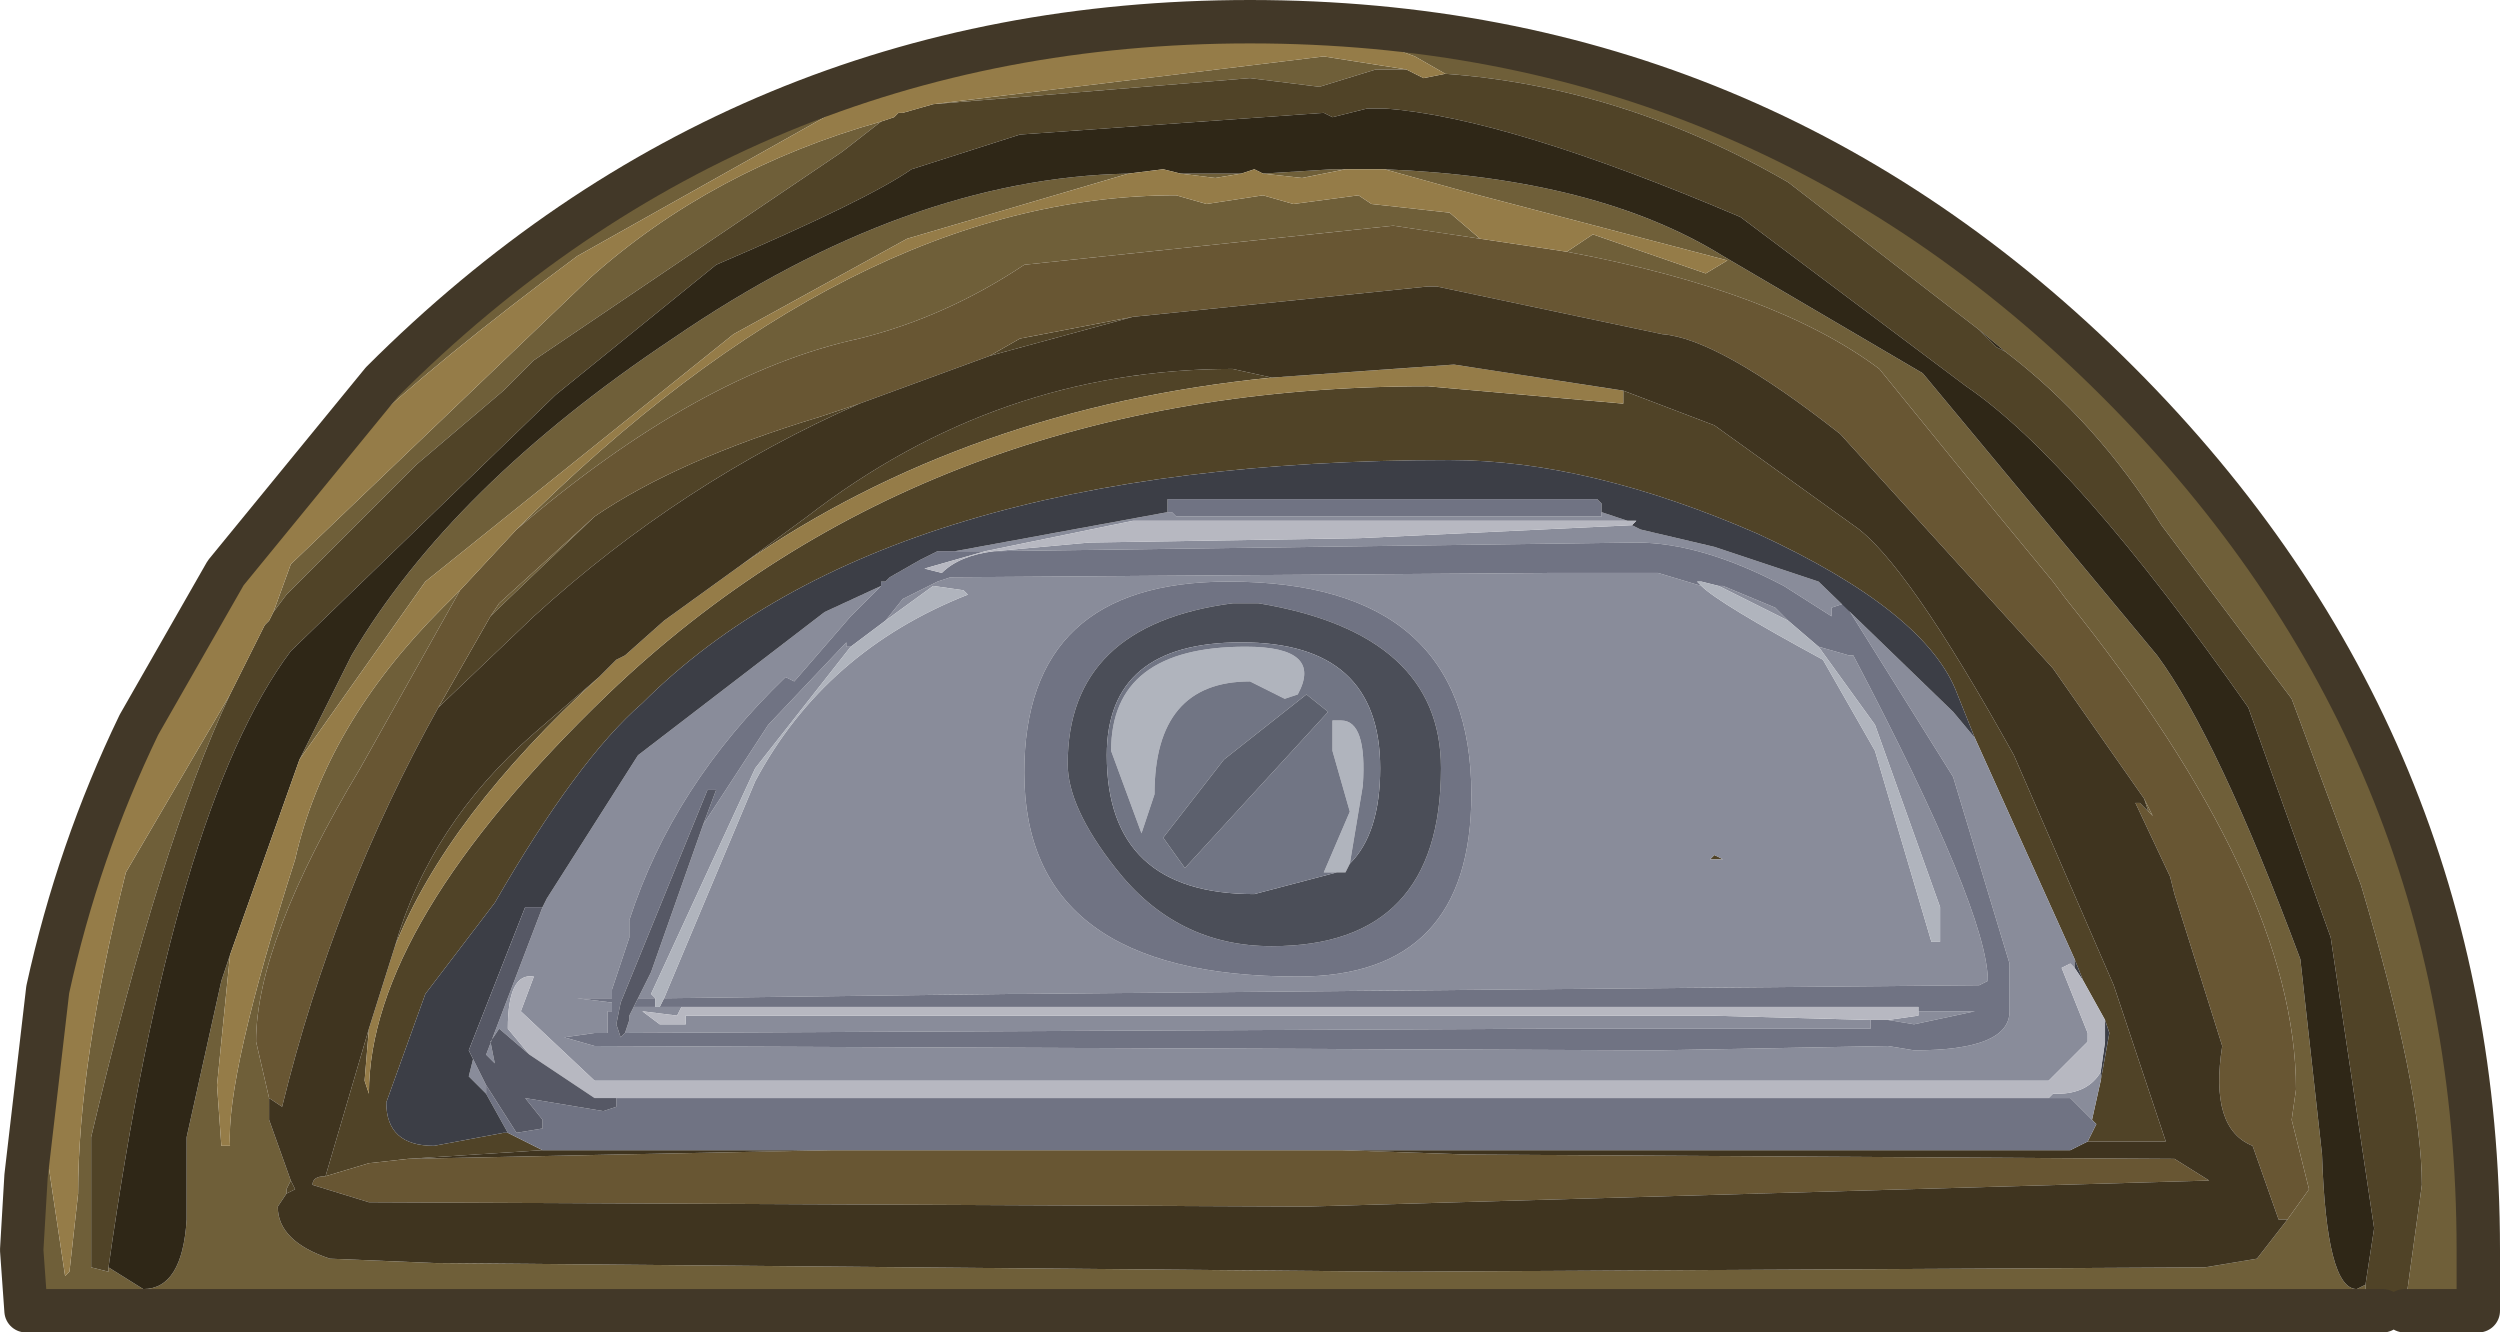 <?xml version="1.0" encoding="UTF-8" standalone="no"?>
<svg xmlns:xlink="http://www.w3.org/1999/xlink" height="15.35px" width="28.8px" xmlns="http://www.w3.org/2000/svg">
  <g transform="matrix(1.0, 0.0, 0.0, 1.0, 14.25, 9.2)">
    <path d="M13.0 5.6 L13.0 5.7 13.2 5.9 -13.95 5.9 -14.0 5.2 -13.95 4.35 -13.7 2.2 Q-13.35 0.6 -12.65 -0.85 L-12.95 0.05 -13.8 3.5 -13.5 5.5 -13.45 5.45 -13.35 4.55 Q-13.35 3.05 -12.8 0.85 L-11.6 -1.2 Q-12.4 0.5 -13.2 3.9 L-13.2 5.4 -13.0 5.45 -13.0 5.4 -12.6 5.65 Q-12.15 5.65 -12.1 4.85 L-12.1 3.9 -11.7 2.1 -11.6 1.8 -11.75 3.3 -11.7 4.0 -11.6 4.0 Q-11.65 3.2 -10.85 0.7 -10.5 -0.85 -9.15 -2.2 L-8.95 -2.4 -10.1 -0.35 Q-11.3 1.65 -11.3 2.8 L-11.15 3.45 -11.15 3.7 -10.9 4.4 -10.95 4.5 -10.95 4.55 -11.05 4.7 Q-11.05 5.1 -10.45 5.3 L-9.25 5.35 1.85 5.45 11.15 5.4 11.75 5.3 12.1 4.85 12.35 4.5 12.15 3.7 12.2 3.35 Q12.2 1.0 9.55 -2.3 L9.4 -2.5 8.7 -3.35 7.4 -4.95 Q6.2 -5.85 3.8 -6.3 L4.1 -6.5 5.4 -6.05 5.65 -6.2 2.6 -7.0 1.7 -7.25 Q4.15 -7.15 5.6 -6.25 L7.9 -4.9 10.6 -1.65 Q11.3 -0.7 12.25 1.85 L12.5 4.1 Q12.55 5.65 12.9 5.65 L13.0 5.6 M13.45 5.9 L13.65 4.45 Q13.65 3.35 12.95 1.0 L12.15 -1.15 10.65 -3.15 Q9.9 -4.35 8.85 -5.15 L8.55 -5.4 6.35 -7.1 Q4.45 -8.2 2.4 -8.35 L2.05 -8.55 1.1 -8.9 Q-3.35 -8.9 -4.75 -7.85 L-7.6 -6.25 Q-10.9 -3.8 -11.2 -2.8 L-11.65 -2.6 -9.85 -4.8 Q-5.7 -8.95 0.15 -8.95 6.0 -8.95 10.15 -4.8 14.3 -0.65 14.3 5.2 L14.3 5.9 13.45 5.9 M1.95 -8.4 L1.6 -8.4 0.95 -8.2 0.15 -8.3 -3.5 -8.0 1.0 -8.55 1.95 -8.4 M-4.1 -7.8 L-4.55 -7.45 -8.1 -5.05 -8.45 -4.7 -9.45 -3.85 -10.95 -2.35 -11.1 -2.15 -10.9 -2.7 -7.45 -6.0 Q-6.05 -7.25 -4.1 -7.8 M-10.8 -0.45 L-10.2 -1.65 Q-9.05 -3.6 -6.5 -5.3 -3.8 -7.15 -1.25 -7.2 L-3.8 -6.45 -5.8 -5.35 -9.35 -2.5 -10.8 -0.45 M-0.65 -7.2 L-0.4 -7.2 0.05 -7.2 -0.25 -7.15 -0.65 -7.2 M0.3 -7.2 L1.1 -7.25 1.25 -7.25 0.75 -7.15 0.3 -7.2 M-8.3 -3.1 Q-4.45 -6.95 -0.7 -6.95 L-0.35 -6.85 0.3 -6.95 0.65 -6.85 1.4 -6.95 1.55 -6.85 2.45 -6.75 2.8 -6.45 1.8 -6.6 -2.45 -6.15 Q-3.35 -5.55 -4.35 -5.3 -6.2 -4.9 -8.3 -3.1 M10.5 0.15 L10.45 0.0 10.55 0.2 10.5 0.15 M-8.6 -2.1 L-8.5 -2.25 -7.4 -3.25 -8.55 -2.15 -8.6 -2.1" fill="#6f5f39" fill-rule="evenodd" stroke="none"/>
    <path d="M13.0 5.6 L13.1 4.95 12.6 1.6 11.65 -1.05 Q9.65 -3.9 8.4 -4.75 L5.8 -6.7 Q3.1 -7.85 1.7 -7.95 L1.5 -7.95 1.1 -7.85 1.0 -7.9 -2.5 -7.65 -3.75 -7.25 Q-4.25 -6.9 -6.0 -6.15 L-7.85 -4.65 -10.9 -1.7 Q-12.25 0.1 -13.0 5.4 L-13.0 5.45 -13.2 5.4 -13.2 3.9 Q-12.4 0.5 -11.6 -1.2 L-11.2 -2.0 -11.15 -2.05 -11.1 -2.15 -10.95 -2.35 -9.45 -3.85 -8.45 -4.7 -8.1 -5.05 -4.55 -7.45 -4.1 -7.8 -3.95 -7.85 -3.9 -7.9 -3.85 -7.9 -3.5 -8.0 0.15 -8.3 0.95 -8.2 1.6 -8.4 1.95 -8.4 2.15 -8.3 2.4 -8.35 Q4.45 -8.2 6.35 -7.1 L8.55 -5.4 8.75 -5.2 8.85 -5.15 Q9.9 -4.35 10.65 -3.15 L12.15 -1.15 12.95 1.0 Q13.65 3.35 13.65 4.45 L13.45 5.9 13.25 6.0 13.2 5.9 13.0 5.7 13.0 5.6 M8.5 -0.7 L8.3 -1.2 Q7.95 -2.15 6.0 -3.05 4.05 -3.9 2.45 -3.9 -4.05 -3.9 -6.85 -1.1 -7.6 -0.45 -8.55 1.2 L-9.35 2.25 -9.8 3.5 Q-9.8 4.0 -9.25 4.0 L-8.45 3.85 -8.4 3.85 -8.0 4.05 -9.55 4.15 -10.0 4.2 -10.5 4.35 -10.0 2.65 -10.05 3.25 -10.0 3.4 Q-10.0 1.45 -7.25 -1.2 -3.55 -4.75 2.2 -4.75 L4.45 -4.55 4.45 -4.7 5.5 -4.3 7.1 -3.15 Q7.7 -2.75 8.95 -0.5 L10.1 2.15 10.7 3.95 9.95 3.95 9.8 3.95 9.9 3.75 9.85 3.7 9.95 3.25 10.05 2.7 10.0 2.55 9.75 2.1 9.65 1.85 8.5 -0.7 M-1.2 -5.55 L-2.85 -5.1 -2.5 -5.3 -1.2 -5.55 M-4.35 -4.55 Q-6.4 -3.65 -8.1 -2.1 L-9.2 -1.05 -8.6 -2.1 -8.55 -2.15 -7.4 -3.25 Q-6.45 -3.9 -4.8 -4.4 L-4.35 -4.55 M-10.9 4.4 L-10.85 4.5 -10.95 4.55 -10.95 4.5 -10.9 4.4 M-5.7 -2.7 L-4.95 -3.25 Q-2.75 -4.95 -0.05 -4.95 L0.4 -4.85 Q-3.1 -4.5 -5.7 -2.7 M-9.7 1.7 Q-9.3 0.3 -8.1 -0.75 L-7.35 -1.4 Q-9.1 0.2 -9.7 1.7 M5.6 0.7 L5.45 0.7 5.5 0.65 5.6 0.7" fill="#504327" fill-rule="evenodd" stroke="none"/>
    <path d="M-13.0 5.4 Q-12.25 0.1 -10.9 -1.7 L-7.85 -4.65 -6.0 -6.15 Q-4.25 -6.9 -3.75 -7.25 L-2.5 -7.65 1.0 -7.9 1.1 -7.85 1.5 -7.95 1.7 -7.95 Q3.1 -7.85 5.8 -6.7 L8.4 -4.75 Q9.65 -3.9 11.65 -1.05 L12.6 1.6 13.1 4.95 13.0 5.6 12.9 5.65 Q12.55 5.65 12.5 4.1 L12.25 1.85 Q11.3 -0.7 10.6 -1.65 L7.9 -4.9 5.6 -6.25 Q4.15 -7.15 1.7 -7.25 L1.6 -7.25 1.25 -7.25 1.1 -7.25 0.3 -7.2 0.2 -7.25 0.05 -7.2 -0.4 -7.2 -0.65 -7.2 -0.85 -7.25 -1.25 -7.2 Q-3.8 -7.15 -6.5 -5.3 -9.05 -3.6 -10.2 -1.65 L-10.8 -0.45 -11.6 1.8 -11.7 2.1 -12.1 3.9 -12.1 4.85 Q-12.15 5.65 -12.6 5.65 L-13.0 5.4 M8.85 -5.15 L8.75 -5.2 8.55 -5.4 8.85 -5.15" fill="#2f2717" fill-rule="evenodd" stroke="none"/>
    <path d="M2.8 -6.45 L3.8 -6.3 Q6.2 -5.85 7.4 -4.95 L8.7 -3.35 9.4 -2.5 9.55 -2.3 Q12.2 1.0 12.2 3.35 L12.15 3.7 12.35 4.5 12.1 4.85 12.0 4.85 11.7 4.0 Q11.2 3.8 11.35 2.85 L10.8 1.1 10.75 0.9 10.35 0.05 10.4 0.05 10.5 0.15 10.55 0.2 10.45 0.0 9.4 -1.5 6.95 -4.2 Q5.55 -5.3 4.9 -5.35 L2.3 -5.9 2.2 -5.9 -1.2 -5.55 -2.5 -5.3 -2.85 -5.1 -4.35 -4.55 -4.8 -4.4 Q-6.45 -3.9 -7.4 -3.25 L-8.5 -2.25 -8.6 -2.1 -9.2 -1.05 Q-10.4 1.1 -11.0 3.55 L-11.15 3.45 -11.3 2.8 Q-11.3 1.65 -10.1 -0.35 L-8.95 -2.4 -8.3 -3.1 Q-6.2 -4.9 -4.35 -5.3 -3.35 -5.55 -2.45 -6.15 L1.8 -6.6 2.8 -6.45 M-10.5 4.35 L-10.0 4.2 -9.55 4.15 -7.15 4.1 -4.65 4.05 -1.25 4.05 -0.75 4.05 1.2 4.05 2.65 4.1 10.8 4.15 11.2 4.4 0.8 4.7 -10.0 4.65 -10.65 4.45 Q-10.65 4.35 -10.5 4.35" fill="#685633" fill-rule="evenodd" stroke="none"/>
    <path d="M2.4 -8.35 L2.15 -8.3 1.95 -8.4 1.0 -8.55 -3.5 -8.0 -3.85 -7.9 -3.9 -7.9 -3.95 -7.85 -4.1 -7.8 Q-6.05 -7.25 -7.45 -6.0 L-10.9 -2.7 -11.1 -2.15 -11.15 -2.05 -11.2 -2.0 -11.6 -1.2 -12.8 0.85 Q-13.35 3.05 -13.35 4.55 L-13.45 5.45 -13.5 5.5 -13.8 3.5 -12.95 0.05 -12.65 -0.85 -11.65 -2.6 -11.2 -2.8 Q-10.9 -3.8 -7.6 -6.25 L-4.75 -7.85 Q-3.35 -8.9 1.1 -8.9 L2.05 -8.55 2.4 -8.35 M-11.6 1.8 L-10.8 -0.45 -9.35 -2.5 -5.8 -5.35 -3.8 -6.45 -1.25 -7.2 -0.85 -7.25 -0.65 -7.2 -0.25 -7.15 0.05 -7.2 0.2 -7.25 0.3 -7.2 0.75 -7.15 1.25 -7.25 1.6 -7.25 1.7 -7.25 2.6 -7.0 5.65 -6.2 5.4 -6.05 4.1 -6.5 3.8 -6.3 2.8 -6.45 2.45 -6.75 1.55 -6.85 1.4 -6.95 0.65 -6.85 0.3 -6.95 -0.35 -6.85 -0.7 -6.95 Q-4.45 -6.95 -8.3 -3.1 L-8.95 -2.4 -9.15 -2.2 Q-10.5 -0.85 -10.85 0.7 -11.65 3.2 -11.6 4.0 L-11.7 4.0 -11.75 3.3 -11.6 1.8 M4.45 -4.7 L4.45 -4.55 2.2 -4.75 Q-3.55 -4.75 -7.25 -1.2 -10.0 1.45 -10.0 3.4 L-10.05 3.25 -10.0 2.65 -9.7 1.7 Q-9.1 0.2 -7.35 -1.4 L-7.15 -1.6 -7.05 -1.65 -6.6 -2.05 -5.7 -2.7 Q-3.1 -4.5 0.4 -4.85 L2.5 -5.0 4.45 -4.7" fill="#957c48" fill-rule="evenodd" stroke="none"/>
    <path d="M-10.0 2.65 L-10.5 4.35 Q-10.65 4.35 -10.65 4.45 L-10.0 4.65 0.8 4.7 11.2 4.4 10.8 4.15 2.65 4.1 1.2 4.05 9.6 4.05 9.8 3.95 9.95 3.95 10.7 3.95 10.1 2.15 8.95 -0.5 Q7.7 -2.75 7.1 -3.15 L5.5 -4.3 4.45 -4.7 2.5 -5.0 0.4 -4.85 -0.05 -4.95 Q-2.75 -4.95 -4.95 -3.25 L-5.7 -2.7 -6.6 -2.05 -7.05 -1.65 -7.15 -1.6 -7.35 -1.4 -8.1 -0.75 Q-9.3 0.3 -9.7 1.7 L-10.0 2.65 M-9.55 4.15 L-8.0 4.05 -7.75 4.05 -4.65 4.05 -7.15 4.1 -9.55 4.15 M-1.2 -5.55 L2.2 -5.9 2.3 -5.9 4.9 -5.35 Q5.55 -5.3 6.95 -4.2 L9.4 -1.5 10.45 0.0 10.5 0.15 10.4 0.05 10.35 0.05 10.75 0.9 10.8 1.1 11.35 2.85 Q11.2 3.8 11.7 4.0 L12.0 4.85 12.1 4.85 11.75 5.3 11.15 5.4 1.85 5.45 -9.25 5.35 -10.45 5.3 Q-11.05 5.1 -11.05 4.7 L-10.95 4.55 -10.85 4.5 -10.9 4.4 -11.15 3.7 -11.15 3.45 -11.0 3.55 Q-10.4 1.1 -9.2 -1.05 L-8.1 -2.1 Q-6.4 -3.65 -4.35 -4.55 L-2.85 -5.1 -1.2 -5.55" fill="#3f341f" fill-rule="evenodd" stroke="none"/>
    <path d="M4.2 -3.3 L4.5 -3.2 -1.2 -3.2 -2.9 -2.85 -3.25 -2.85 -0.8 -3.3 -0.75 -3.3 -0.7 -3.25 4.2 -3.25 4.2 -3.3 M4.55 -3.15 L4.65 -3.1 5.5 -2.9 6.7 -2.5 8.25 -1.0 8.5 -0.7 9.65 1.85 9.65 1.95 9.6 1.9 9.5 1.95 9.8 2.7 9.8 2.8 9.35 3.25 -7.4 3.25 -8.25 2.45 -8.1 2.05 Q-8.4 2.0 -8.4 2.65 L-8.15 2.95 -8.5 2.65 -8.6 2.8 -8.55 3.05 -8.65 2.95 -8.0 1.25 -7.95 1.15 -6.9 -0.5 -4.75 -2.15 -4.1 -2.45 -4.45 -2.1 -5.1 -1.35 -5.2 -1.4 Q-6.5 -0.15 -7.0 1.4 L-7.0 1.6 -7.2 2.2 -7.2 2.3 -7.6 2.3 -7.2 2.35 -7.2 2.45 -7.25 2.45 -7.25 2.7 -7.4 2.7 -7.75 2.75 -7.4 2.85 4.85 2.9 7.5 2.85 7.8 2.9 Q8.9 2.9 8.9 2.45 L8.9 2.2 8.9 1.9 8.25 -0.25 7.0 -2.25 6.85 -2.2 6.85 -2.1 6.3 -2.45 Q5.35 -2.95 4.6 -2.95 L-2.8 -2.85 -1.7 -2.95 1.4 -3.0 4.55 -3.15 M-8.65 3.4 L-8.85 3.2 -8.8 3.0 -8.65 3.3 -8.65 3.4 M-4.05 -2.05 L-3.85 -2.3 -3.45 -2.5 -3.3 -2.55 3.65 -2.6 4.85 -2.6 5.35 -2.45 Q5.55 -2.25 6.75 -1.6 L7.35 -0.55 8.0 1.65 8.1 1.65 8.1 1.25 7.35 -0.85 6.7 -1.75 7.05 -1.65 7.1 -1.65 Q8.65 1.3 8.65 2.1 L8.55 2.15 -2.45 2.25 -2.6 2.25 -6.6 2.3 -5.55 -0.2 Q-4.75 -1.7 -3.1 -2.35 L-3.15 -2.4 -3.5 -2.45 -4.05 -2.05 M5.55 -2.45 L5.6 -2.45 6.2 -2.2 6.35 -2.05 5.55 -2.45 M-6.15 0.3 L-5.4 -0.85 -4.5 -1.8 -4.5 -1.75 -4.45 -1.75 -5.55 -0.35 -6.75 2.25 -6.7 2.3 -6.9 2.3 -6.75 2.0 -6.15 0.3 M-0.1 -2.5 Q-2.45 -2.5 -2.45 -0.3 -2.45 2.05 0.7 2.05 2.7 2.05 2.7 -0.05 2.7 -2.5 -0.1 -2.5 M-6.7 2.4 L-6.65 2.4 -6.4 2.4 -6.45 2.5 -6.85 2.45 -6.65 2.6 -6.35 2.6 -6.35 2.5 5.45 2.5 7.3 2.55 7.3 2.65 3.75 2.65 -7.05 2.7 -7.0 2.55 -7.0 2.5 -6.95 2.4 -6.7 2.4 M9.35 3.45 L9.4 3.4 9.45 3.4 Q9.8 3.4 9.95 3.15 L9.95 3.25 9.85 3.7 9.6 3.45 9.35 3.45 M7.85 2.45 L8.5 2.45 7.8 2.6 7.5 2.55 7.85 2.5 7.85 2.45 M5.6 0.7 L5.5 0.65 5.45 0.7 5.6 0.7" fill="#898c9a" fill-rule="evenodd" stroke="none"/>
    <path d="M-0.8 -3.3 L-0.8 -3.45 4.15 -3.45 4.2 -3.4 4.2 -3.3 4.2 -3.25 -0.7 -3.25 -0.75 -3.3 -0.8 -3.3 M-8.4 3.85 L-8.65 3.4 -8.65 3.3 -8.3 3.85 -8.0 3.8 -8.0 3.7 -8.2 3.45 -7.3 3.6 -7.15 3.55 -7.15 3.45 9.35 3.45 9.6 3.45 9.85 3.7 9.9 3.75 9.8 3.95 9.6 4.05 1.2 4.05 -0.75 4.05 -1.25 4.05 -4.65 4.05 -7.75 4.05 -8.0 4.05 -8.4 3.85 M-4.1 -2.45 L-4.1 -2.5 -4.05 -2.5 -4.0 -2.55 -3.65 -2.75 -3.45 -2.85 -3.25 -2.85 -2.9 -2.85 -3.6 -2.65 -3.4 -2.6 Q-3.2 -2.8 -2.8 -2.85 L4.6 -2.95 Q5.35 -2.95 6.3 -2.45 L6.85 -2.1 6.85 -2.2 7.0 -2.25 8.25 -0.25 8.9 1.9 8.9 2.2 8.9 2.45 Q8.9 2.9 7.8 2.9 L7.5 2.85 4.85 2.9 -7.4 2.85 -7.75 2.75 -7.4 2.7 -7.25 2.7 -7.25 2.45 -7.2 2.45 -7.2 2.35 -7.6 2.3 -7.2 2.3 -7.2 2.2 -7.0 1.6 -7.0 1.4 Q-6.5 -0.15 -5.2 -1.4 L-5.1 -1.35 -4.45 -2.1 -4.1 -2.45 M2.35 -0.35 Q2.35 -1.9 0.25 -2.25 L-0.05 -2.25 Q-1.95 -2.0 -1.95 -0.4 -1.95 0.1 -1.4 0.8 -0.7 1.7 0.4 1.7 2.35 1.7 2.35 -0.35 M5.35 -2.45 L4.85 -2.6 3.65 -2.6 -3.3 -2.55 -3.45 -2.5 -3.85 -2.3 -4.05 -2.05 -4.45 -1.75 -4.5 -1.75 -4.5 -1.8 -5.4 -0.85 -6.15 0.3 -6.0 -0.1 -6.1 -0.1 -7.1 2.35 -7.15 2.6 -7.1 2.75 -7.05 2.7 3.75 2.65 7.3 2.65 7.3 2.55 7.4 2.55 7.5 2.55 7.8 2.6 8.5 2.45 7.85 2.45 7.85 2.4 -6.4 2.4 -6.65 2.4 -6.6 2.3 -2.6 2.25 -2.45 2.25 8.55 2.15 8.65 2.1 Q8.65 1.3 7.1 -1.65 L7.05 -1.65 6.7 -1.75 6.35 -2.05 6.2 -2.2 5.6 -2.45 5.55 -2.45 5.35 -2.5 5.3 -2.5 5.35 -2.45 M-0.1 -2.5 Q2.7 -2.5 2.7 -0.05 2.7 2.05 0.7 2.05 -2.45 2.05 -2.45 -0.3 -2.45 -2.5 -0.1 -2.5 M-6.9 2.3 L-6.7 2.3 -6.7 2.4 -6.95 2.4 -6.9 2.3" fill="#707383" fill-rule="evenodd" stroke="none"/>
    <path d="M4.2 -3.3 L4.2 -3.4 4.15 -3.45 -0.8 -3.45 -0.8 -3.3 -3.25 -2.85 -3.45 -2.85 -3.65 -2.75 -4.0 -2.55 -4.05 -2.5 -4.1 -2.5 -4.1 -2.45 -4.75 -2.15 -6.9 -0.5 -7.95 1.15 -8.0 1.25 -8.2 1.25 -8.85 2.9 -8.8 3.0 -8.85 3.2 -8.65 3.4 -8.4 3.85 -8.45 3.85 -9.25 4.0 Q-9.8 4.0 -9.8 3.5 L-9.35 2.25 -8.55 1.2 Q-7.6 -0.45 -6.85 -1.1 -4.05 -3.9 2.45 -3.9 4.05 -3.9 6.0 -3.05 7.95 -2.15 8.3 -1.2 L8.5 -0.7 8.25 -1.0 6.7 -2.5 5.5 -2.9 4.65 -3.1 4.55 -3.15 4.6 -3.2 4.5 -3.2 4.2 -3.3 M9.65 1.95 L9.65 1.85 9.75 2.1 9.65 1.95 M9.95 3.15 L10.0 2.8 10.0 2.55 10.05 2.7 9.95 3.25 9.95 3.15" fill="#3c3e46" fill-rule="evenodd" stroke="none"/>
    <path d="M4.5 -3.2 L4.6 -3.2 4.55 -3.15 1.4 -3.0 -1.7 -2.95 -2.8 -2.85 Q-3.2 -2.8 -3.4 -2.6 L-3.6 -2.65 -2.9 -2.85 -1.2 -3.2 4.5 -3.2 M7.3 2.55 L5.45 2.5 -6.35 2.5 -6.35 2.6 -6.65 2.6 -6.85 2.45 -6.45 2.5 -6.4 2.4 7.85 2.4 7.85 2.45 7.85 2.5 7.5 2.55 7.4 2.55 7.3 2.55 M-8.15 2.95 L-8.4 2.65 Q-8.4 2.0 -8.1 2.05 L-8.25 2.45 -7.4 3.25 9.35 3.25 9.8 2.8 9.8 2.7 9.5 1.95 9.6 1.9 9.65 1.95 9.75 2.1 10.0 2.55 10.0 2.8 9.95 3.15 Q9.8 3.4 9.45 3.4 L9.4 3.4 9.35 3.45 -7.15 3.45 -7.4 3.45 -8.15 2.95" fill="#b7b8c1" fill-rule="evenodd" stroke="none"/>
    <path d="M0.55 -1.15 L0.15 -1.35 Q-0.95 -1.35 -0.95 -0.05 L-1.1 0.4 -1.45 -0.55 Q-1.45 -1.75 0.1 -1.75 1.0 -1.75 0.7 -1.2 L0.55 -1.15 M1.15 0.85 L1.0 0.85 1.3 0.15 1.1 -0.55 1.1 -0.9 1.2 -0.9 Q1.5 -0.9 1.45 -0.15 L1.3 0.75 1.25 0.85 1.15 0.85 M-4.05 -2.05 L-3.5 -2.45 -3.15 -2.4 -3.1 -2.35 Q-4.75 -1.7 -5.55 -0.2 L-6.6 2.3 -6.65 2.4 -6.7 2.4 -6.7 2.3 -6.75 2.25 -5.55 -0.35 -4.45 -1.75 -4.05 -2.05 M6.7 -1.75 L7.35 -0.85 8.1 1.25 8.1 1.65 8.0 1.65 7.35 -0.55 6.75 -1.6 Q5.55 -2.25 5.35 -2.45 L5.3 -2.5 5.35 -2.5 5.55 -2.45 6.35 -2.05 6.7 -1.75" fill="#b0b4bd" fill-rule="evenodd" stroke="none"/>
    <path d="M1.3 0.75 Q1.65 0.4 1.65 -0.35 1.65 -1.8 0.05 -1.8 -1.5 -1.8 -1.5 -0.5 -1.5 1.1 0.2 1.1 L1.15 0.85 1.25 0.85 1.3 0.75 M2.35 -0.35 Q2.35 1.7 0.4 1.7 -0.7 1.7 -1.4 0.8 -1.95 0.1 -1.95 -0.4 -1.95 -2.0 -0.05 -2.25 L0.25 -2.25 Q2.35 -1.9 2.35 -0.35" fill="#4b4e58" fill-rule="evenodd" stroke="none"/>
    <path d="M1.3 0.75 L1.45 -0.15 Q1.5 -0.9 1.2 -0.9 L1.1 -0.9 1.1 -0.55 1.3 0.15 1.0 0.85 1.15 0.85 0.2 1.1 Q-1.5 1.1 -1.5 -0.5 -1.5 -1.8 0.05 -1.8 1.65 -1.8 1.65 -0.35 1.65 0.4 1.3 0.75 M0.55 -1.15 L0.7 -1.2 Q1.0 -1.75 0.1 -1.75 -1.45 -1.75 -1.45 -0.55 L-1.1 0.4 -0.95 -0.05 Q-0.95 -1.35 0.15 -1.35 L0.55 -1.15 M1.05 -1.0 L0.8 -1.2 -0.15 -0.45 -0.85 0.45 -0.6 0.8 1.05 -1.0" fill="#717584" fill-rule="evenodd" stroke="none"/>
    <path d="M1.05 -1.0 L-0.6 0.8 -0.85 0.45 -0.15 -0.45 0.8 -1.2 1.05 -1.0" fill="#5c606d" fill-rule="evenodd" stroke="none"/>
    <path d="M-8.8 3.0 L-8.85 2.9 -8.2 1.25 -8.0 1.25 -8.65 2.95 -8.55 3.05 -8.6 2.8 -8.5 2.65 -8.15 2.95 -7.4 3.45 -7.15 3.45 -7.15 3.55 -7.3 3.6 -8.2 3.45 -8.0 3.7 -8.0 3.8 -8.3 3.85 -8.65 3.3 -8.8 3.0 M-7.05 2.7 L-7.1 2.75 -7.15 2.6 -7.1 2.35 -6.1 -0.1 -6.0 -0.1 -6.15 0.3 -6.75 2.0 -6.9 2.3 -6.95 2.4 -7.0 2.5 -7.0 2.55 -7.05 2.7" fill="#565865" fill-rule="evenodd" stroke="none"/>
    <path d="M13.45 5.9 L14.3 5.9 14.3 5.2 Q14.3 -0.65 10.15 -4.8 6.0 -8.95 0.15 -8.95 -5.7 -8.95 -9.85 -4.8 L-11.65 -2.6 -12.65 -0.85 Q-13.35 0.6 -13.7 2.2 L-13.95 4.35 -14.0 5.2 -13.95 5.9 13.2 5.9" fill="none" stroke="#423828" stroke-linecap="round" stroke-linejoin="round" stroke-width="0.5"/>
  </g>
</svg>

